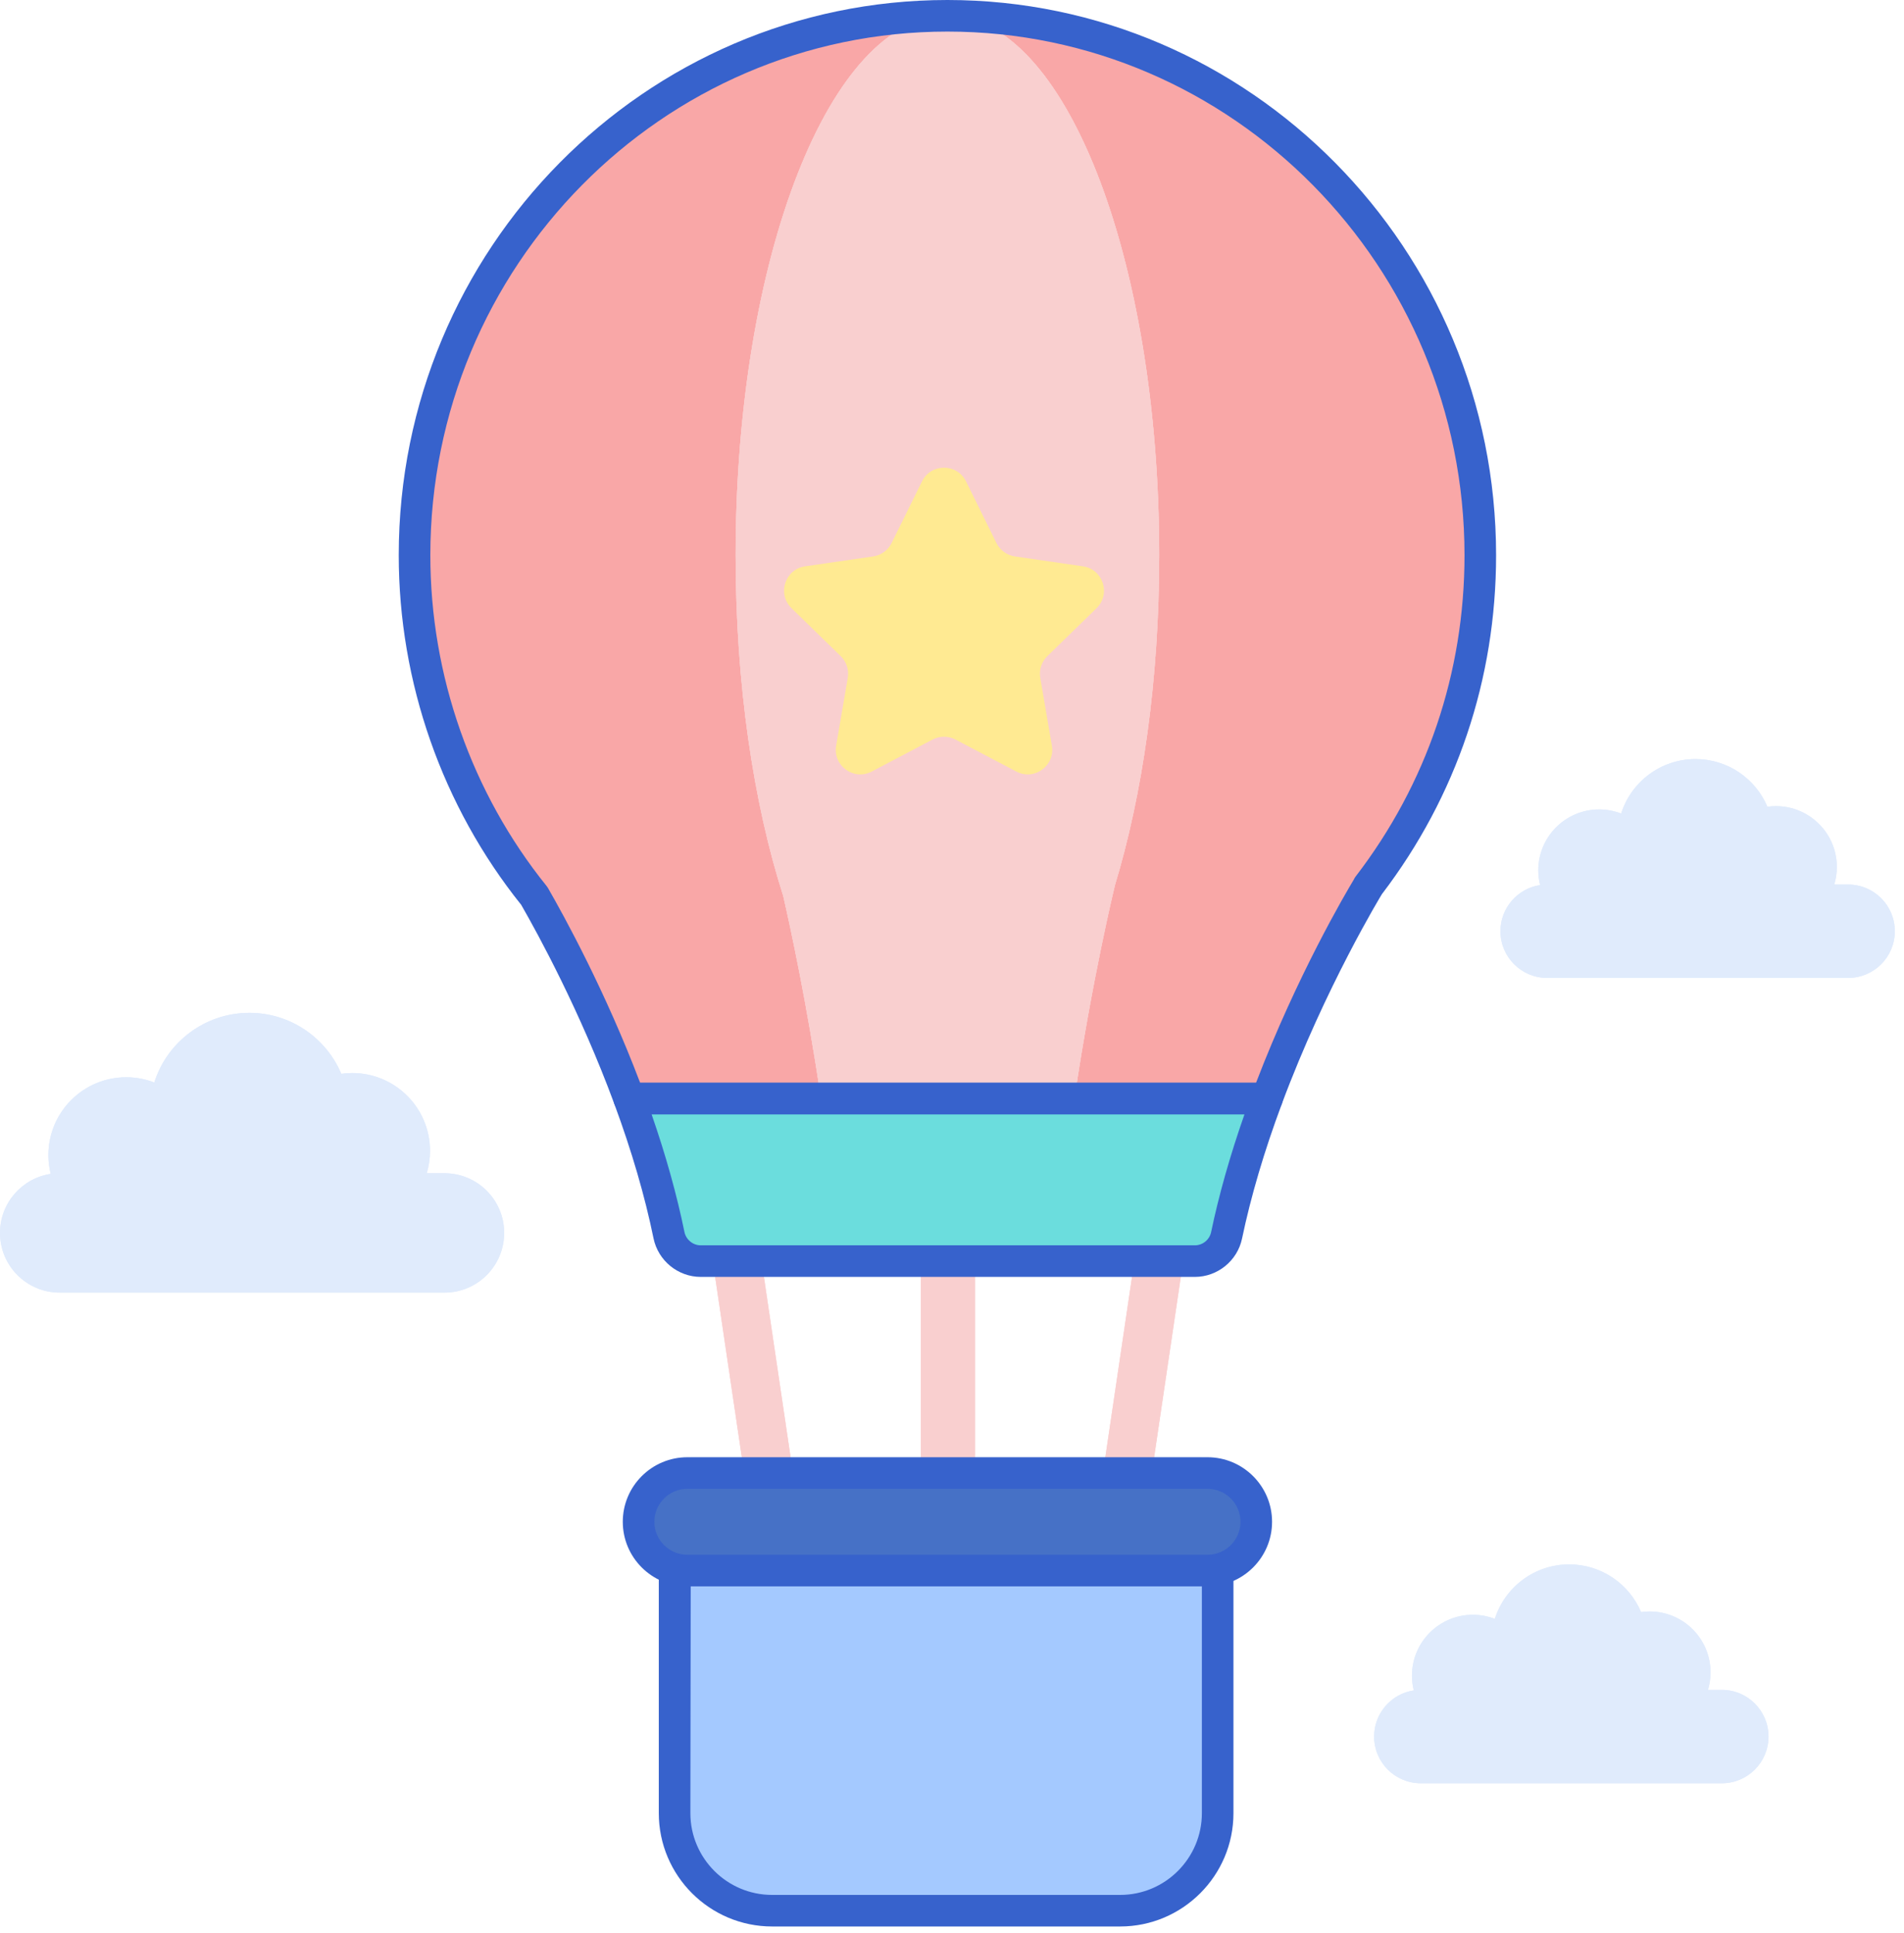 <svg width="130" height="132" viewBox="0 0 130 132" fill="none" xmlns="http://www.w3.org/2000/svg">
<path d="M30.348 80.103H29.137C29.282 79.618 29.361 79.106 29.361 78.575C29.361 75.64 26.982 73.261 24.047 73.261C23.794 73.261 23.545 73.28 23.302 73.314C22.269 70.868 19.848 69.153 17.027 69.153C13.983 69.153 11.405 71.151 10.534 73.907C9.94 73.677 9.294 73.55 8.618 73.55C5.683 73.55 3.304 75.929 3.304 78.864C3.304 79.307 3.359 79.737 3.461 80.148C1.502 80.445 0 82.136 0 84.178C0 86.43 1.825 88.254 4.075 88.254H30.348C32.599 88.254 34.423 86.429 34.423 84.178C34.424 81.927 32.599 80.103 30.348 80.103Z" fill="#E0EBFC"/>
<path d="M51.998 86.102L54.144 100.605H50.814L48.669 86.102H51.998Z" fill="#F9CFCF"/>
<path d="M77.451 86.102L75.305 100.605H78.635L80.781 86.102H77.451Z" fill="#F9CFCF"/>
<path d="M66.574 86.102H62.874V100.605H66.574V86.102Z" fill="#F9CFCF"/>
<path d="M86.505 75.004H42.959C44.043 77.94 45.018 81.112 45.675 84.325C45.887 85.358 46.792 86.103 47.847 86.103H81.58C82.629 86.103 83.533 85.369 83.748 84.343C84.421 81.119 85.411 77.94 86.505 75.004Z" fill="#6BDDDD"/>
<path d="M56.052 75.004H73.359C74.575 66.797 76.11 60.499 76.11 60.499H76.105C78.01 54.26 79.148 46.426 79.148 37.911C79.148 17.569 72.674 1.078 64.687 1.078C56.701 1.078 50.227 17.568 50.227 37.91C50.227 46.732 51.446 54.827 53.477 61.169C53.943 63.207 55.101 68.528 56.052 75.004Z" fill="#F9CFCF"/>
<path d="M65.957 32.865L68.035 37.076C68.279 37.57 68.75 37.912 69.295 37.992L73.942 38.666C75.316 38.866 75.864 40.554 74.87 41.523L71.508 44.8C71.114 45.185 70.934 45.739 71.027 46.283L71.82 50.911C72.055 52.279 70.619 53.322 69.391 52.676L65.235 50.491C64.747 50.235 64.164 50.235 63.676 50.491L59.52 52.676C58.291 53.322 56.855 52.279 57.09 50.911L57.884 46.283C57.977 45.739 57.797 45.185 57.403 44.8L54.041 41.523C53.047 40.554 53.595 38.866 54.969 38.666L59.615 37.992C60.161 37.912 60.633 37.569 60.876 37.076L62.954 32.865C63.567 31.62 65.342 31.62 65.957 32.865Z" fill="#FFEA92"/>
<path d="M126.187 60.392H125.24C125.353 60.013 125.415 59.612 125.415 59.197C125.415 56.901 123.554 55.04 121.258 55.04C121.06 55.04 120.865 55.054 120.674 55.081C119.866 53.168 117.973 51.825 115.766 51.825C113.384 51.825 111.368 53.389 110.687 55.545C110.222 55.365 109.716 55.265 109.188 55.265C106.892 55.265 105.03 57.127 105.03 59.422C105.03 59.769 105.073 60.105 105.153 60.428C103.62 60.66 102.446 61.983 102.446 63.58C102.446 65.341 103.873 66.768 105.634 66.768H126.186C127.947 66.768 129.374 65.34 129.374 63.58C129.375 61.819 127.948 60.392 126.187 60.392Z" fill="#E0EBFC"/>
<path d="M117.562 115.376H116.615C116.728 114.998 116.79 114.597 116.79 114.182C116.79 111.886 114.929 110.024 112.633 110.024C112.435 110.024 112.24 110.039 112.049 110.066C111.241 108.153 109.348 106.81 107.141 106.81C104.759 106.81 102.743 108.373 102.062 110.529C101.597 110.349 101.091 110.25 100.563 110.25C98.267 110.25 96.405 112.111 96.405 114.407C96.405 114.753 96.448 115.09 96.528 115.412C94.995 115.644 93.821 116.967 93.821 118.565C93.821 120.326 95.248 121.753 97.009 121.753H117.561C119.322 121.753 120.749 120.325 120.749 118.565C120.75 116.804 119.323 115.376 117.562 115.376Z" fill="#E0EBFC"/>
<path d="M76.48 130.453H52.718C49.041 130.453 46.059 127.472 46.059 123.794V101.715C46.059 101.102 46.556 100.605 47.169 100.605H82.029C82.641 100.605 83.138 101.102 83.138 101.715V123.794C83.139 127.472 80.157 130.453 76.48 130.453Z" fill="#A4C9FF"/>
<path d="M76.48 131.531H52.719C48.452 131.531 44.981 128.061 44.981 123.794V101.715C44.981 100.508 45.963 99.526 47.169 99.526H82.029C83.236 99.526 84.217 100.508 84.217 101.715V123.794C84.217 128.061 80.746 131.531 76.48 131.531ZM47.169 101.683L47.137 123.794C47.137 126.872 49.641 129.376 52.719 129.376H76.48C79.557 129.376 82.061 126.872 82.061 123.794V101.715L47.169 101.683Z" fill="#3762CC"/>
<path d="M30.348 80.103H29.137C29.282 79.618 29.361 79.106 29.361 78.575C29.361 75.64 26.982 73.261 24.047 73.261C23.794 73.261 23.545 73.28 23.302 73.314C22.269 70.868 19.848 69.153 17.027 69.153C13.983 69.153 11.405 71.151 10.534 73.907C9.94 73.677 9.294 73.55 8.618 73.55C5.683 73.55 3.304 75.929 3.304 78.864C3.304 79.307 3.359 79.737 3.461 80.148C1.502 80.445 0 82.136 0 84.178C0 86.43 1.825 88.254 4.075 88.254H30.348C32.599 88.254 34.423 86.429 34.423 84.178C34.424 81.927 32.599 80.103 30.348 80.103Z" fill="#E0EBFC"/>
<path d="M51.998 86.102L54.144 100.605H50.814L48.669 86.102H51.998Z" fill="#F9CFCF"/>
<path d="M79.148 37.911C79.148 46.426 78.01 54.26 76.105 60.499H76.109C76.109 60.499 74.574 66.797 73.359 75.004H76.932H86.505C89.564 66.797 93.425 60.499 93.425 60.499H93.415C98.209 54.26 101.071 46.426 101.071 37.911C101.071 17.569 84.782 1.078 64.688 1.078C72.674 1.078 79.148 17.569 79.148 37.911Z" fill="#F9A7A7"/>
<path d="M42.959 75.004H56.052C55.101 68.529 53.943 63.207 53.477 61.17C51.446 54.828 50.228 46.733 50.228 37.911C50.227 17.569 56.701 1.078 64.687 1.078C44.593 1.078 28.304 17.568 28.304 37.91C28.304 46.732 31.371 54.827 36.48 61.169C37.654 63.207 40.568 68.528 42.959 75.004Z" fill="#F9A7A7"/>
<path d="M77.451 86.102L75.305 100.605H78.635L80.781 86.102H77.451Z" fill="#F9CFCF"/>
<path d="M66.574 86.102H62.874V100.605H66.574V86.102Z" fill="#F9CFCF"/>
<path d="M56.052 75.004H73.359C74.575 66.797 76.11 60.499 76.11 60.499H76.105C78.01 54.26 79.148 46.426 79.148 37.911C79.148 17.569 72.674 1.078 64.687 1.078C56.701 1.078 50.227 17.568 50.227 37.91C50.227 46.732 51.446 54.827 53.477 61.169C53.943 63.207 55.101 68.528 56.052 75.004Z" fill="#F9CFCF"/>
<path d="M65.957 32.865L68.035 37.076C68.279 37.57 68.75 37.912 69.295 37.992L73.942 38.666C75.316 38.866 75.864 40.554 74.87 41.523L71.508 44.8C71.114 45.185 70.934 45.739 71.027 46.283L71.82 50.911C72.055 52.279 70.619 53.322 69.391 52.676L65.235 50.491C64.747 50.235 64.164 50.235 63.676 50.491L59.52 52.676C58.291 53.322 56.855 52.279 57.09 50.911L57.884 46.283C57.977 45.739 57.797 45.185 57.403 44.8L54.041 41.523C53.047 40.554 53.595 38.866 54.969 38.666L59.615 37.992C60.161 37.912 60.633 37.569 60.876 37.076L62.954 32.865C63.567 31.62 65.342 31.62 65.957 32.865Z" fill="#FFEA92"/>
<path d="M82.445 107.231H46.93C45.091 107.231 43.6 105.74 43.6 103.901C43.6 102.062 45.09 100.571 46.93 100.571H82.445C84.284 100.571 85.775 102.062 85.775 103.901C85.775 105.74 84.284 107.231 82.445 107.231Z" fill="#4671C6"/>
<path d="M86.505 76.082H42.958C42.507 76.082 42.103 75.801 41.947 75.377C39.602 69.026 36.749 63.802 35.587 61.779C30.195 55.053 27.225 46.58 27.225 37.91C27.226 17.006 44.031 0 64.688 0C85.344 0 102.149 17.006 102.149 37.91C102.149 46.361 99.454 54.359 94.354 61.046C94.351 61.051 94.348 61.057 94.344 61.062C94.306 61.124 90.498 67.375 87.515 75.38C87.358 75.802 86.956 76.082 86.505 76.082ZM43.706 73.926H85.76C88.572 66.581 91.883 60.968 92.433 60.056C92.466 59.981 92.509 59.909 92.56 59.842C97.423 53.513 99.993 45.929 99.993 37.91C99.993 18.195 84.155 2.156 64.688 2.156C45.22 2.156 29.382 18.195 29.382 37.91C29.382 46.118 32.201 54.138 37.32 60.493C37.355 60.537 37.387 60.583 37.415 60.632C38.534 62.575 41.329 67.664 43.706 73.926Z" fill="#3762CC"/>
<path d="M81.58 87.181H47.847C46.289 87.181 44.932 86.07 44.619 84.541C44.032 81.671 43.133 78.588 41.948 75.379C41.825 75.048 41.873 74.678 42.074 74.388C42.276 74.1 42.606 73.927 42.959 73.927H86.506C86.859 73.927 87.19 74.1 87.391 74.39C87.593 74.68 87.639 75.05 87.516 75.381C86.317 78.597 85.405 81.687 84.803 84.564C84.486 86.08 83.131 87.181 81.58 87.181ZM44.49 76.083C45.459 78.876 46.212 81.569 46.731 84.109C46.84 84.64 47.309 85.025 47.847 85.025H81.58C82.115 85.025 82.582 84.646 82.692 84.123C83.224 81.578 83.988 78.879 84.969 76.083H44.49Z" fill="#3762CC"/>
<path d="M82.445 108.309H46.93C44.499 108.309 42.522 106.332 42.522 103.901C42.522 101.47 44.499 99.493 46.93 99.493H82.445C84.876 99.493 86.853 101.47 86.853 103.901C86.853 106.332 84.875 108.309 82.445 108.309ZM46.93 101.649C45.689 101.649 44.678 102.66 44.678 103.901C44.678 105.143 45.689 106.153 46.93 106.153H82.445C83.687 106.153 84.697 105.143 84.697 103.901C84.697 102.66 83.687 101.649 82.445 101.649H46.93Z" fill="#3762CC"/>
<path d="M126.187 60.392H125.24C125.353 60.013 125.415 59.612 125.415 59.197C125.415 56.901 123.554 55.04 121.258 55.04C121.06 55.04 120.865 55.054 120.674 55.081C119.866 53.168 117.973 51.825 115.766 51.825C113.384 51.825 111.368 53.389 110.687 55.545C110.222 55.365 109.716 55.265 109.188 55.265C106.892 55.265 105.03 57.127 105.03 59.422C105.03 59.769 105.073 60.105 105.153 60.428C103.62 60.66 102.446 61.983 102.446 63.58C102.446 65.341 103.873 66.768 105.634 66.768H126.186C127.947 66.768 129.374 65.34 129.374 63.58C129.375 61.819 127.948 60.392 126.187 60.392Z" fill="#E0EBFC"/>
<path d="M117.562 115.376H116.615C116.728 114.998 116.79 114.597 116.79 114.182C116.79 111.886 114.929 110.024 112.633 110.024C112.435 110.024 112.24 110.039 112.049 110.066C111.241 108.153 109.348 106.81 107.141 106.81C104.759 106.81 102.743 108.373 102.062 110.529C101.597 110.349 101.091 110.25 100.563 110.25C98.267 110.25 96.405 112.111 96.405 114.407C96.405 114.753 96.448 115.09 96.528 115.412C94.995 115.644 93.821 116.967 93.821 118.565C93.821 120.326 95.248 121.753 97.009 121.753H117.561C119.322 121.753 120.749 120.325 120.749 118.565C120.75 116.804 119.323 115.376 117.562 115.376Z" fill="#E0EBFC"/>
</svg>
